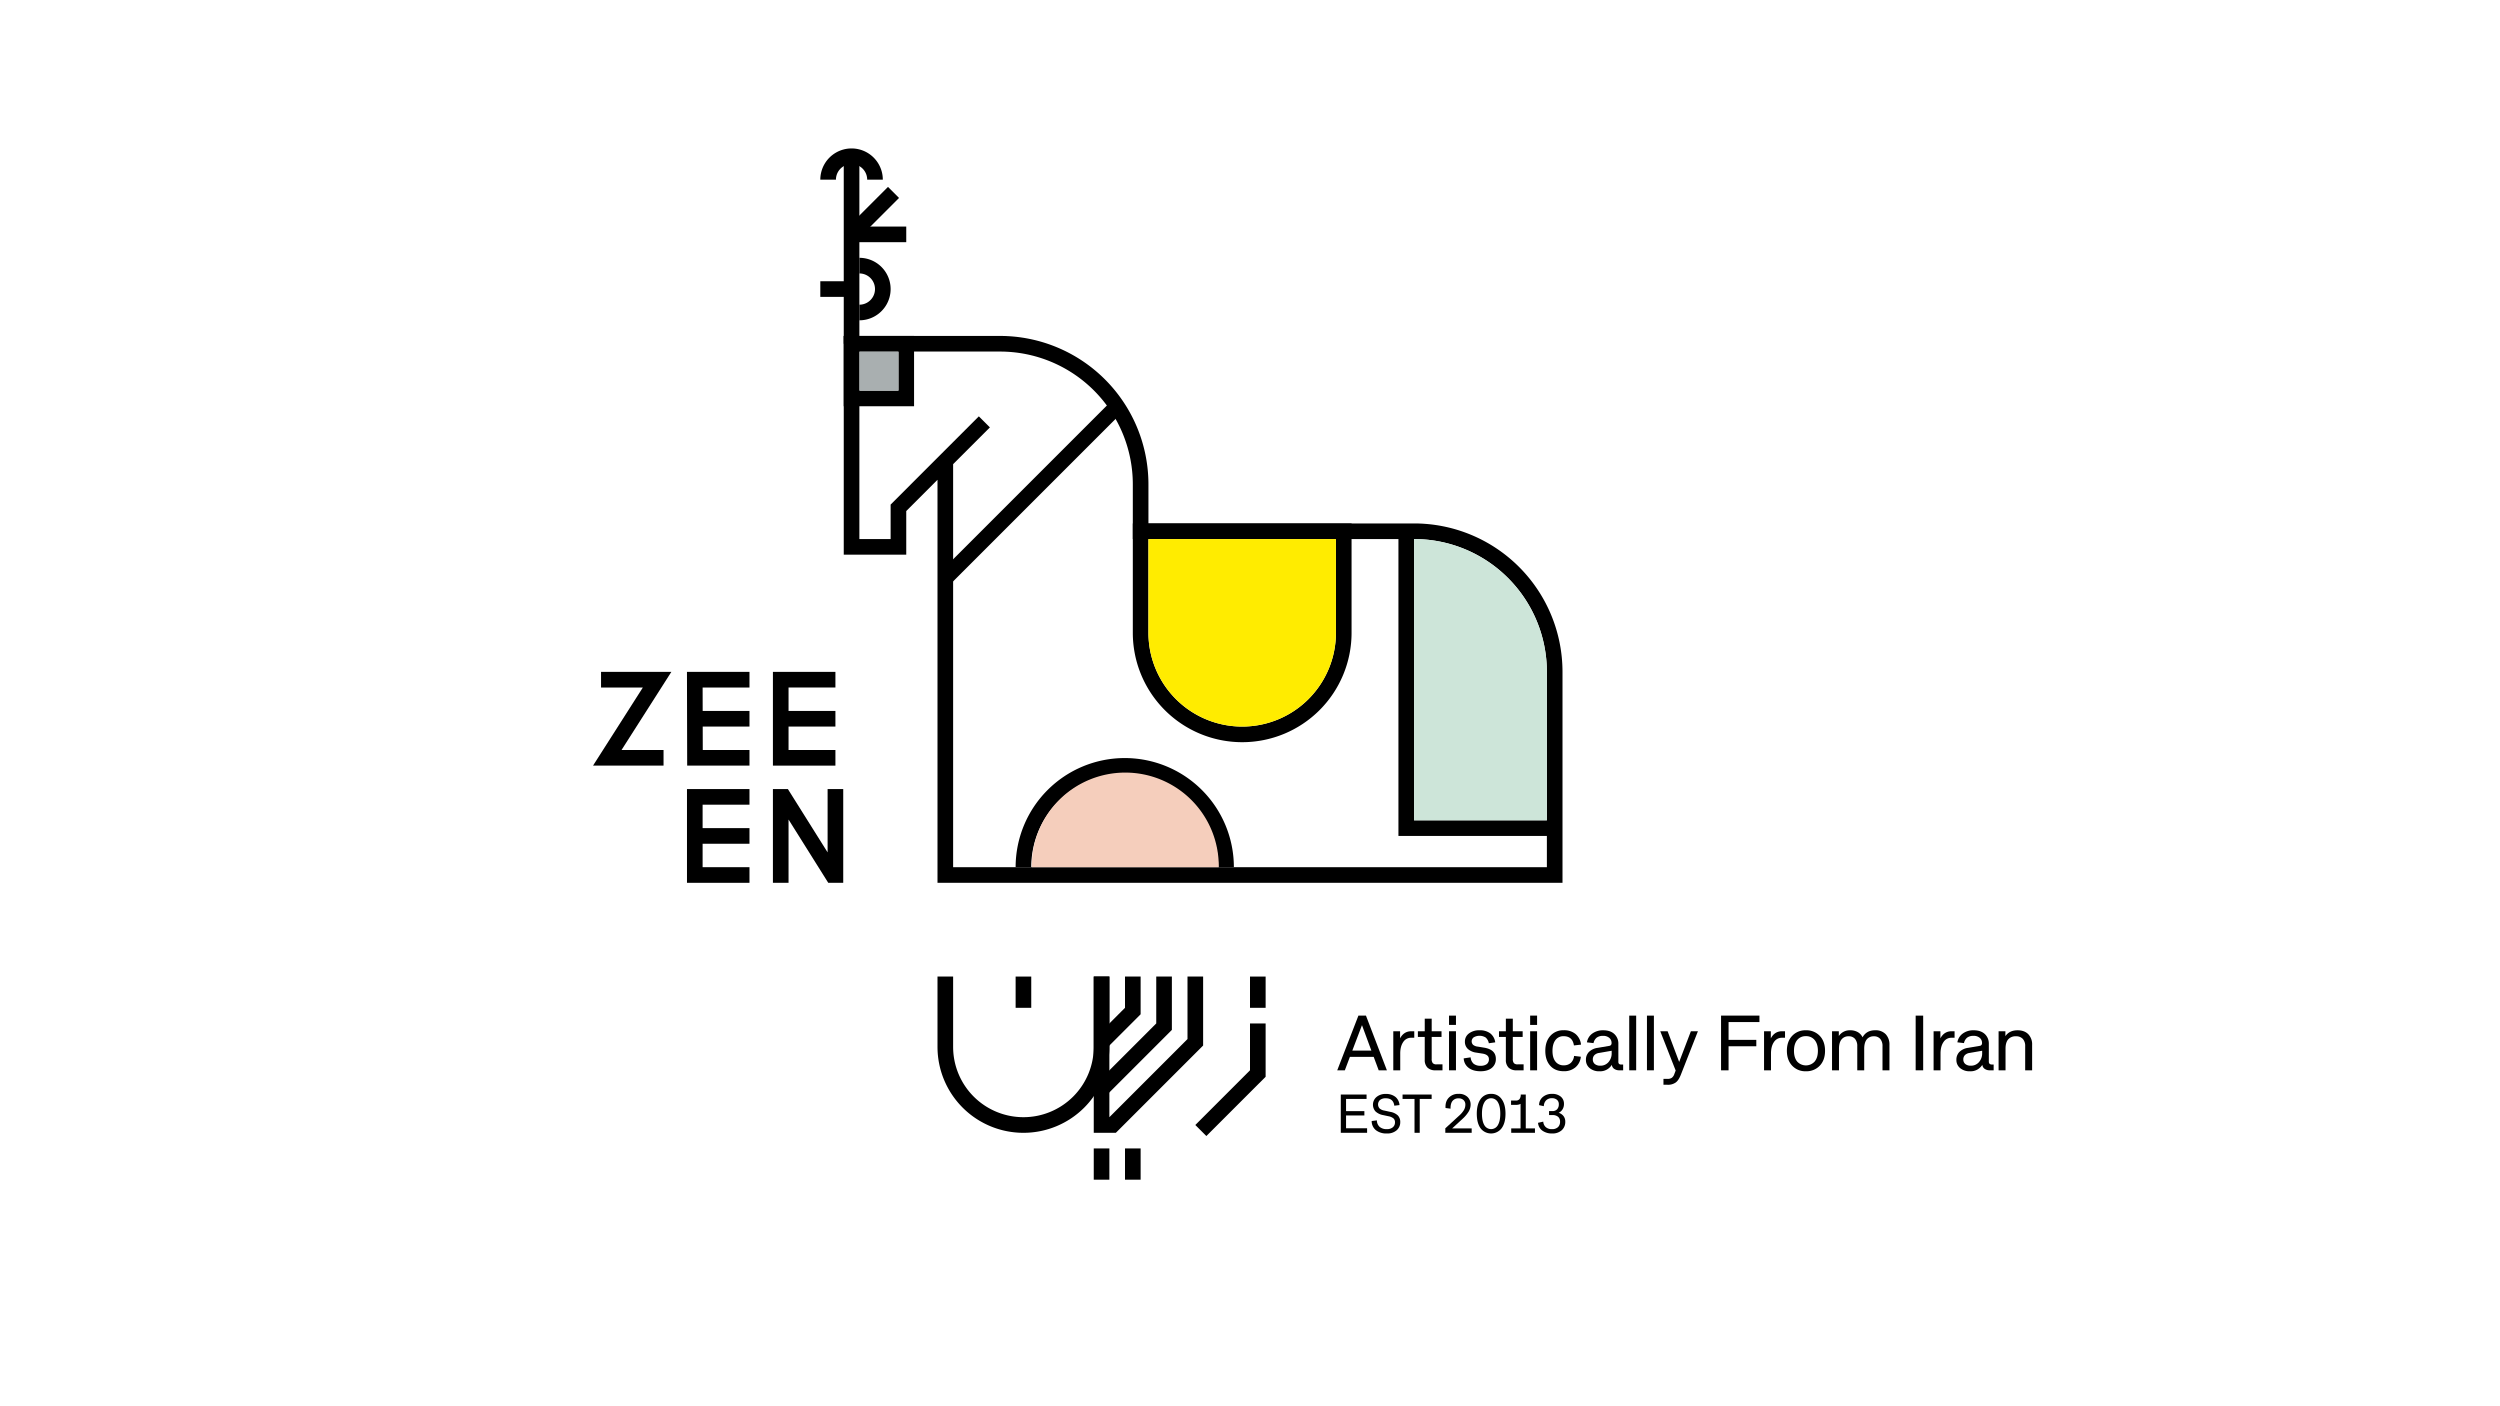 <svg xmlns="http://www.w3.org/2000/svg" viewBox="0 0 1920 1080"><defs><style>.cls-1{fill:#fff;}.cls-2,.cls-7{fill:none;stroke:#000;stroke-miterlimit:10;}.cls-2{stroke-width:12px;}.cls-3{fill:#ffec00;}.cls-4{fill:#f5cebc;}.cls-5{fill:#a9afb0;}.cls-6{fill:#cde5d9;}.cls-7{stroke-width:12px;}</style></defs><g id="Background"><rect class="cls-1" width="1920" height="1080"/></g><g id="Graphics"><path d="M1055,811.68h-18.28L1032.83,822H1027l16.26-42h5.8l16.08,42h-6.3Zm-16.43-4.8h14.65L1046,787.31Z"/><path d="M1075.38,822h-5.33V792h5.21v5.45q2.94-5.46,8.59-5.45h2.31v5h-2.37a7.08,7.08,0,0,0-6.12,3.29q-2.3,3.3-2.29,8.89Z"/><path d="M1088.93,796.39V792h5.27v-9.67h5.34V792h7.55v4.39h-7.55v16.79a5,5,0,0,0,.83,3.31,3.75,3.75,0,0,0,2.89.94h4.57V822h-5.39a8.4,8.4,0,0,1-6.13-2.07,8.08,8.08,0,0,1-2.11-6V796.39Z"/><path d="M1118.18,787.13h-5.33V780h5.33Zm0,34.87h-5.33V792h5.33Z"/><path d="M1137.12,822.73c-3.88,0-7-.89-9.25-2.67a9.55,9.55,0,0,1-3.75-7.23l5.33-.79a7.33,7.33,0,0,0,2.27,4.89,8.15,8.15,0,0,0,5.4,1.58,7.52,7.52,0,0,0,4.74-1.29,4.58,4.58,0,0,0,1.62-3.81c0-2.38-1.76-3.82-5.27-4.3l-4.31-.68a12,12,0,0,1-6.58-2.84,7.45,7.45,0,0,1-2.27-5.63,7.63,7.63,0,0,1,3.08-6.26,12.81,12.81,0,0,1,8.2-2.44,13,13,0,0,1,8.22,2.39,10.41,10.41,0,0,1,3.79,6.87l-4.92.7a7.65,7.65,0,0,0-2.41-4.4,9,9,0,0,0-9.16-.18,3.81,3.81,0,0,0-.51,5.79,6.84,6.84,0,0,0,3.56,1.37l4.8.79q9.12,1.47,9.11,8.59a8.57,8.57,0,0,1-3.13,7C1143.59,821.86,1140.74,822.73,1137.12,822.73Z"/><path d="M1151.23,796.39V792h5.27v-9.67h5.34V792h7.56v4.39h-7.56v16.79a5.08,5.08,0,0,0,.83,3.31,3.75,3.75,0,0,0,2.89.94h4.57V822h-5.39a8.4,8.4,0,0,1-6.13-2.07,8.08,8.08,0,0,1-2.11-6V796.39Z"/><path d="M1180.48,787.13h-5.33V780h5.33Zm0,34.87h-5.33V792h5.33Z"/><path d="M1201,818.16a7.7,7.7,0,0,0,5.42-1.89,8.24,8.24,0,0,0,2.46-5.32l5.21.62a12.09,12.09,0,0,1-4.14,8.13,13.33,13.33,0,0,1-9,3q-6.6,0-10.37-4.22t-3.78-11.4q0-7.23,3.84-11.51a13.18,13.18,0,0,1,10.31-4.34,13.71,13.71,0,0,1,9.08,2.89,12.35,12.35,0,0,1,4.19,8.16l-5.45.61q-1.08-7.08-7.88-7.09a7.52,7.52,0,0,0-6.33,3q-2.25,3-2.25,8.32c0,3.48.75,6.19,2.27,8.13A7.58,7.58,0,0,0,1201,818.16Z"/><path d="M1245.14,817.54h1.44V822h-2.9a6.69,6.69,0,0,1-4-1.13,4.16,4.16,0,0,1-1.78-3.12,10.51,10.51,0,0,1-9.49,5,11.25,11.25,0,0,1-7.56-2.45A7.88,7.88,0,0,1,1218,814a8.4,8.4,0,0,1,2.34-6.14,11.88,11.88,0,0,1,6.71-3.12l8.76-1.49a2,2,0,0,0,1.87-2.17,5,5,0,0,0-1.75-4,7.05,7.05,0,0,0-4.81-1.54,7.83,7.83,0,0,0-4.83,1.36,7.09,7.09,0,0,0-2.46,4.21l-5.07-.59a10.29,10.29,0,0,1,4.08-6.71,13.72,13.72,0,0,1,8.49-2.55q5.39,0,8.48,2.87a10,10,0,0,1,3.09,7.65v13.51a2.39,2.39,0,0,0,.5,1.75A2.34,2.34,0,0,0,1245.14,817.54Zm-21.85-3.95a4.44,4.44,0,0,0,1.52,3.57,6.38,6.38,0,0,0,4.25,1.29,8,8,0,0,0,6.26-2.74,10.16,10.16,0,0,0,2.44-7v-1.73l-9.61,1.67a6.23,6.23,0,0,0-3.62,1.67A4.56,4.56,0,0,0,1223.29,813.59Z"/><path d="M1256.58,822h-5.33V780h5.33Z"/><path d="M1270.19,822h-5.33V780h5.33Z"/><path d="M1285.91,824.81l1-2.64L1275.1,792h5.63l8.87,23.58,9-23.58H1304l-13.1,33.37c-1.15,2.94-2.51,5-4.07,6.06a10.19,10.19,0,0,1-6.18,1.67h-3.11v-4.51h3.11a5.77,5.77,0,0,0,3.31-.85A5.9,5.9,0,0,0,1285.91,824.81Z"/><path d="M1327.54,822h-5.77V780h29.48v4.93h-23.71v13.68h21.3v4.92h-21.3Z"/><path d="M1360.12,822h-5.33V792H1360v5.45q2.93-5.46,8.58-5.45h2.32v5h-2.37a7.11,7.11,0,0,0-6.13,3.29q-2.28,3.3-2.28,8.89Z"/><path d="M1372.33,807q0-7.1,4-11.4a13.76,13.76,0,0,1,10.64-4.34,14,14,0,0,1,10.66,4.34q4,4.27,4,11.4t-4,11.39a14,14,0,0,1-10.66,4.34,13.76,13.76,0,0,1-10.64-4.34Q1372.34,814.09,1372.33,807Zm21.36,8.21q2.46-3,2.46-8.21t-2.46-8.22a8.3,8.3,0,0,0-6.77-3,8.17,8.17,0,0,0-6.71,3q-2.43,3-2.43,8.22c0,3.49.8,6.24,2.41,8.23a9.09,9.09,0,0,0,13.5,0Z"/><path d="M1431.71,805.44V822h-5.33V803.51a8.4,8.4,0,0,0-1.72-5.63,6,6,0,0,0-4.82-2,6.67,6.67,0,0,0-5.58,2.45q-1.92,2.45-1.92,7.1V822H1407V792h5.21v3.66a10.08,10.08,0,0,1,8.82-4.4,11.26,11.26,0,0,1,5.73,1.4,9,9,0,0,1,3.68,4q3-5.41,9.67-5.42a10.66,10.66,0,0,1,8.07,3,11.4,11.4,0,0,1,2.91,8.24V822h-5.33V803.51a8.35,8.35,0,0,0-1.73-5.63,6.07,6.07,0,0,0-4.83-2,6.65,6.65,0,0,0-5.58,2.45Q1431.71,800.79,1431.71,805.44Z"/><path d="M1477,822h-5.77V780H1477Z"/><path d="M1490.31,822H1485V792h5.22v5.45q2.92-5.46,8.58-5.45h2.31v5h-2.37a7.08,7.08,0,0,0-6.12,3.29q-2.3,3.3-2.29,8.89Z"/><path d="M1529.68,817.54h1.44V822h-2.9a6.67,6.67,0,0,1-4-1.13,4.2,4.2,0,0,1-1.79-3.12,10.49,10.49,0,0,1-9.49,5,11.28,11.28,0,0,1-7.56-2.45,7.91,7.91,0,0,1-2.87-6.31,8.37,8.37,0,0,1,2.35-6.14,11.85,11.85,0,0,1,6.71-3.12l8.76-1.49a2,2,0,0,0,1.87-2.17,5,5,0,0,0-1.76-4,7,7,0,0,0-4.8-1.54,7.86,7.86,0,0,0-4.84,1.36,7.14,7.14,0,0,0-2.46,4.21l-5.07-.59a10.3,10.3,0,0,1,4.09-6.71,13.69,13.69,0,0,1,8.48-2.55c3.6,0,6.42,1,8.48,2.87a10,10,0,0,1,3.1,7.65v13.51A2.44,2.44,0,0,0,1528,817,2.39,2.39,0,0,0,1529.68,817.54Zm-21.85-3.95a4.41,4.41,0,0,0,1.52,3.57,6.37,6.37,0,0,0,4.25,1.29,8,8,0,0,0,6.25-2.74,10.16,10.16,0,0,0,2.45-7v-1.73l-9.61,1.67a6.23,6.23,0,0,0-3.62,1.67A4.56,4.56,0,0,0,1507.83,813.59Z"/><path d="M1560.67,802.54V822h-5.33V803.51a8,8,0,0,0-1.83-5.64,6.8,6.8,0,0,0-5.26-2,7.39,7.39,0,0,0-6,2.43c-1.36,1.63-2,4-2,7.12V822h-5.33V792h5.22v3.78q3.08-4.51,9.34-4.52,5.25,0,8.23,3A11.2,11.2,0,0,1,1560.67,802.54Z"/><path d="M1049.93,870h-20.2V840.59h19.79V844h-15.75v9.33h14.07v3.37h-14.07v9.82h16.16Z"/><path d="M1065.08,870.51a12.93,12.93,0,0,1-8.43-2.56,8.92,8.92,0,0,1-3.2-7l4-.51a6.71,6.71,0,0,0,2.12,5,8.13,8.13,0,0,0,5.55,1.74,6.79,6.79,0,0,0,4.56-1.43,4.77,4.77,0,0,0,1.67-3.82,3.92,3.92,0,0,0-1.17-3,8.72,8.72,0,0,0-4-1.69l-3.91-.84a11.42,11.42,0,0,1-5.94-2.89,7.78,7.78,0,0,1,.81-11,10.54,10.54,0,0,1,7.14-2.35,11.34,11.34,0,0,1,7.39,2.25,8.85,8.85,0,0,1,3.15,6.28l-4,.49q-.71-5.7-6.56-5.7a6.72,6.72,0,0,0-4.36,1.26,4.66,4.66,0,0,0-.42,6.51,7.18,7.18,0,0,0,3.65,1.66l4.57,1a11.31,11.31,0,0,1,5.83,2.74,7.08,7.08,0,0,1,1.86,5.15,8.06,8.06,0,0,1-2.81,6.3A10.94,10.94,0,0,1,1065.08,870.51Z"/><path d="M1077.17,840.59h22.33V844h-9.15v26h-4V844h-9.19Z"/><path d="M1125.4,848.4a4.66,4.66,0,0,0-1.4-3.54,5.22,5.22,0,0,0-3.72-1.32,5.66,5.66,0,0,0-4.75,2q-1.59,2-1.51,5.92l-3.85-.52q-.32-5,2.52-7.93a10,10,0,0,1,7.59-2.93,9.31,9.31,0,0,1,6.68,2.29,7.91,7.91,0,0,1,2.48,6,10.65,10.65,0,0,1-1.49,5.29,25.47,25.47,0,0,1-4.84,5.72l-7.86,7.22h15V870H1110v-3.45l10.58-9.7a18.28,18.28,0,0,0,3.71-4.33A8.38,8.38,0,0,0,1125.4,848.4Z"/><path d="M1134.17,855.29q0-7,2.89-11.13a9.45,9.45,0,0,1,8.1-4.06,9.35,9.35,0,0,1,8.12,4.06q2.94,4,2.94,11.13t-2.94,11.14a10.16,10.16,0,0,1-16.23.06Q1134.17,862.47,1134.17,855.29Zm16.21,8.77q1.84-3.09,1.84-8.77t-1.83-8.75a5.89,5.89,0,0,0-10.39.07q-1.85,3.15-1.85,8.68,0,5.7,1.81,8.78a5.94,5.94,0,0,0,10.42,0Z"/><path d="M1178.85,870h-18.23v-3.37h7.17V847.75a6.45,6.45,0,0,1-3.36.77h-3.94v-3.3h3.69a3.41,3.41,0,0,0,2.81-1.12,5.42,5.42,0,0,0,.93-3.51h3.87v26h7.06Z"/><path d="M1198.12,861.38a4.64,4.64,0,0,0-1.52-3.69,6.4,6.4,0,0,0-4.29-1.31h-2.64v-3.06h2.52a4.79,4.79,0,0,0,3.68-1.39,5.49,5.49,0,0,0,1.3-3.9,4.23,4.23,0,0,0-1.42-3.38,5.72,5.72,0,0,0-3.87-1.23,6.09,6.09,0,0,0-4.43,1.62,6.38,6.38,0,0,0-1.78,4.51l-3.65-.8a8.06,8.06,0,0,1,2.85-6.25,10.57,10.57,0,0,1,7.09-2.4,10,10,0,0,1,6.7,2.1,7,7,0,0,1,2.47,5.63,7.77,7.77,0,0,1-1.08,4.1,6.81,6.81,0,0,1-3,2.69,7.53,7.53,0,0,1,3.78,2.6,6.88,6.88,0,0,1,1.3,4.2,8.54,8.54,0,0,1-2.72,6.61,10.53,10.53,0,0,1-7.35,2.48,12.38,12.38,0,0,1-7.56-2.2,8,8,0,0,1-3.28-6l4-.89a6.14,6.14,0,0,0,2,4.27,7,7,0,0,0,4.73,1.5,6.48,6.48,0,0,0,4.57-1.54A5.54,5.54,0,0,0,1198.12,861.38Z"/><path class="cls-2" d="M726,750v54a60,60,0,0,0,60,60h0a60,60,0,0,0,60-60V750"/><polyline class="cls-2" points="922.24 868.24 966 824.48 966 786"/><line class="cls-2" x1="786" y1="750" x2="786" y2="774"/><line class="cls-2" x1="966" y1="774" x2="966" y2="750"/><line class="cls-2" x1="846" y1="882" x2="846" y2="906"/><line class="cls-2" x1="870" y1="906" x2="870" y2="882"/><polyline class="cls-2" points="870 750 870 776.48 846 800.48"/><polyline class="cls-2" points="894 750 894 788.48 846 836.48"/><polyline class="cls-2" points="846 750 846 864 854.48 864 918 800.48 918 750"/><line class="cls-2" x1="654" y1="264" x2="654" y2="120"/><line class="cls-2" x1="654" y1="180" x2="696" y2="180"/><line class="cls-2" x1="654" y1="180" x2="686.22" y2="147.78"/><line class="cls-2" x1="650.62" y1="222" x2="630" y2="222"/><path class="cls-2" d="M660,204a18,18,0,0,1,0,36"/><path class="cls-2" d="M672,138a18,18,0,0,0-36,0"/><path class="cls-2" d="M786,666a77.81,77.81,0,0,1,77.81-77.81h0A77.81,77.81,0,0,1,941.61,666"/><line class="cls-2" x1="858" y1="312" x2="726" y2="444"/><path class="cls-2" d="M756,324l-66,66v30H654V264H768A108,108,0,0,1,876,372v36h210a108,108,0,0,1,108,108V672H726V354"/><polyline class="cls-2" points="1194 636 1080 636 1080 408"/><path class="cls-2" d="M876,408h156a0,0,0,0,1,0,0v78a78,78,0,0,1-78,78h0a78,78,0,0,1-78-78V408A0,0,0,0,1,876,408Z"/><rect class="cls-2" x="654" y="264" width="42" height="42"/><path class="cls-3" d="M882,414v72a72,72,0,0,0,144,0V414Z"/><path class="cls-4" d="M792.39,666A71.81,71.81,0,1,1,936,666Z"/><rect class="cls-5" x="660" y="270" width="30" height="30"/><path class="cls-6" d="M1086,414h0a102,102,0,0,1,102,102V630a0,0,0,0,1,0,0H1086a0,0,0,0,1,0,0V414A0,0,0,0,1,1086,414Z"/><polyline class="cls-7" points="461.6 522 504.66 522 466.39 582 509.6 582"/><polyline class="cls-7" points="575.6 582 533.74 582 533.6 522 575.6 522"/><line class="cls-7" x1="575.6" y1="552" x2="533.6" y2="552"/><polyline class="cls-7" points="641.6 582 599.6 582 599.6 522 641.6 522"/><line class="cls-7" x1="641.6" y1="552" x2="599.6" y2="552"/><polyline class="cls-7" points="575.6 672 533.6 672 533.6 612 575.6 612"/><line class="cls-7" x1="575.6" y1="642" x2="533.6" y2="642"/><polyline class="cls-7" points="641.6 606 641.6 672 639.42 672 601.77 612 599.6 612 599.6 678"/></g></svg>